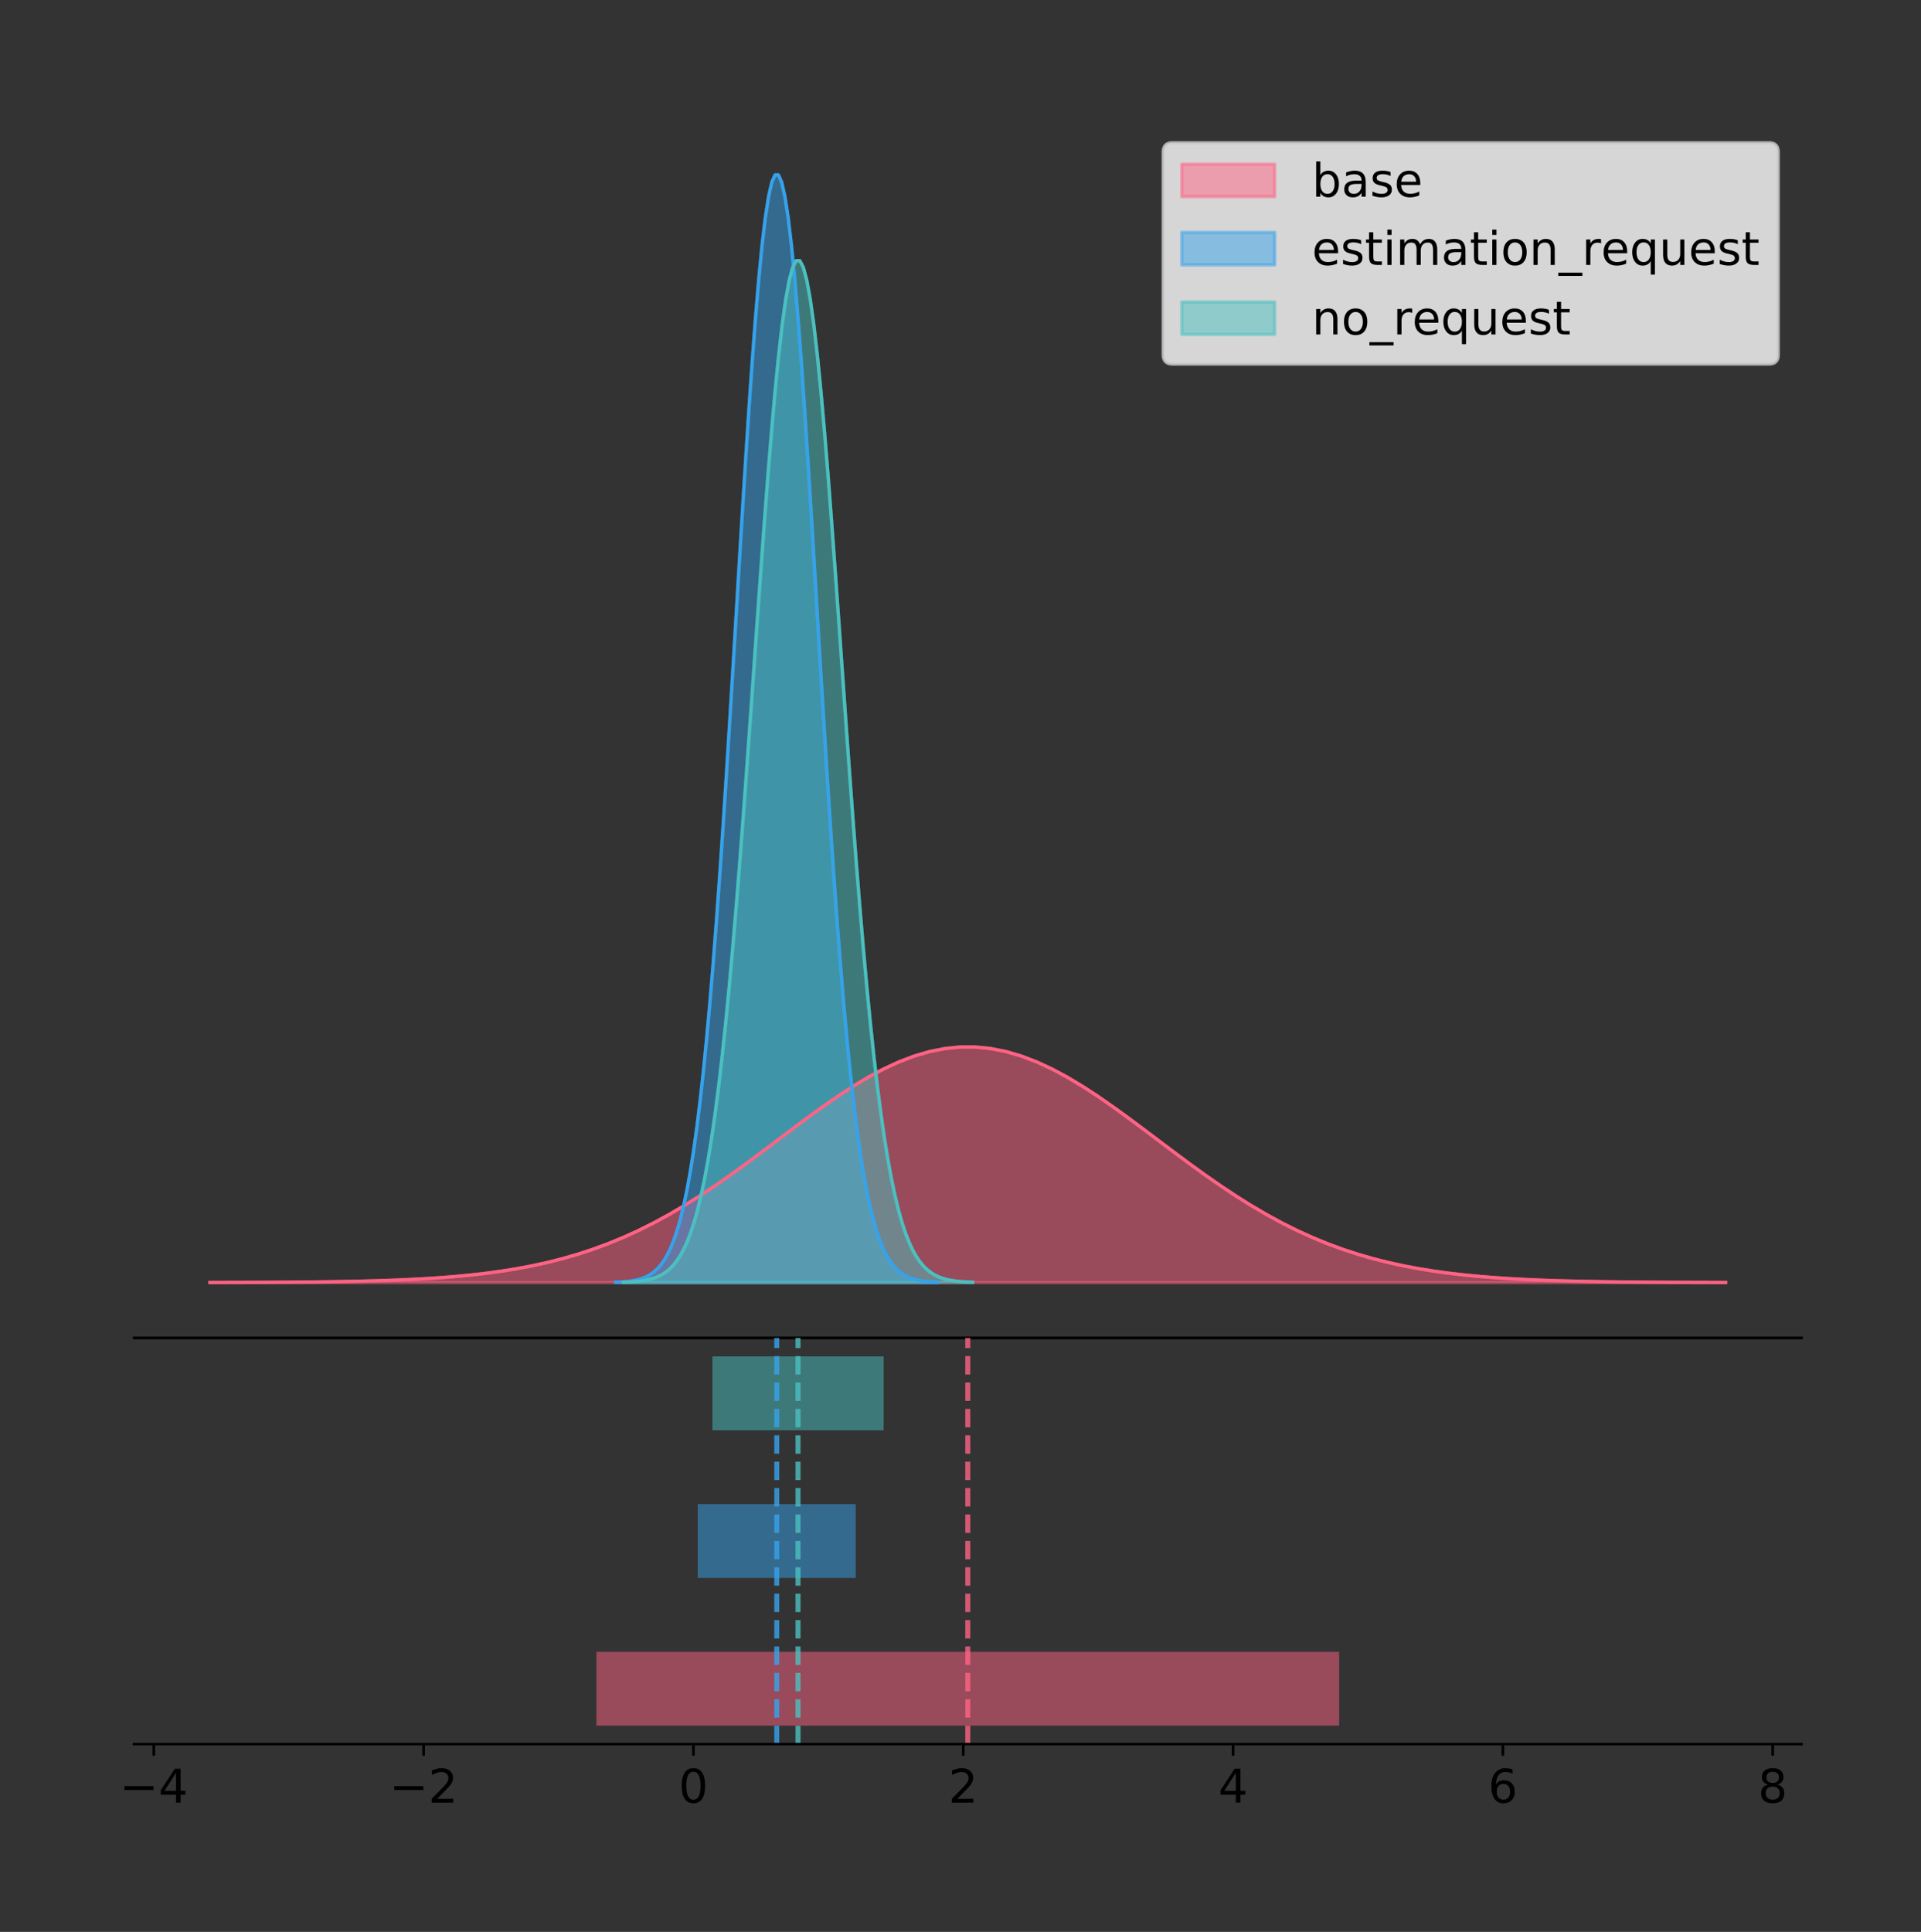 <?xml version="1.0" encoding="utf-8" standalone="no"?>
<!DOCTYPE svg PUBLIC "-//W3C//DTD SVG 1.1//EN"
  "http://www.w3.org/Graphics/SVG/1.1/DTD/svg11.dtd">
<!-- Created with matplotlib (https://matplotlib.org/) -->
<svg height="581.789pt" version="1.1" viewBox="0 0 578.587 581.789" width="578.587pt" xmlns="http://www.w3.org/2000/svg" xmlns:xlink="http://www.w3.org/1999/xlink">
 <rect x="0" y="0" width="578.587" height="581.789" fill="#333333" stroke="none"/>
 <defs>
  <style type="text/css">
*{stroke-linecap:butt;stroke-linejoin:round;}
  </style>
 </defs>
 <g id="figure_1">
  <g id="patch_1">
   <path d="M 0 581.789 
L 578.587 581.789 
L 578.587 0 
L 0 0 
z
" style="fill:none;"/>
  </g>
  <g id="axes_1">
   <g id="patch_2">
    <path d="M 40.387 402.93 
L 542.587 402.93 
L 542.587 36 
L 40.387 36 
z
" style="fill:none;"/>
   </g>
   <g id="PolyCollection_1">
    <defs>
     <path d="M 63.214 -195.538 
L 63.214 -195.562 
L 67.825 -195.571 
L 72.437 -195.583 
L 77.049 -195.599 
L 81.66 -195.62 
L 86.272 -195.648 
L 90.883 -195.685 
L 95.495 -195.733 
L 100.106 -195.795 
L 104.718 -195.873 
L 109.33 -195.973 
L 113.941 -196.1 
L 118.553 -196.258 
L 123.164 -196.455 
L 127.776 -196.697 
L 132.387 -196.995 
L 136.999 -197.357 
L 141.611 -197.795 
L 146.222 -198.319 
L 150.834 -198.943 
L 155.445 -199.68 
L 160.057 -200.544 
L 164.668 -201.548 
L 169.28 -202.707 
L 173.892 -204.034 
L 178.503 -205.54 
L 183.115 -207.237 
L 187.726 -209.133 
L 192.338 -211.233 
L 196.949 -213.54 
L 201.561 -216.052 
L 206.173 -218.761 
L 210.784 -221.658 
L 215.396 -224.724 
L 220.007 -227.939 
L 224.619 -231.273 
L 229.23 -234.694 
L 233.842 -238.163 
L 238.453 -241.637 
L 243.065 -245.07 
L 247.677 -248.413 
L 252.288 -251.613 
L 256.9 -254.62 
L 261.511 -257.384 
L 266.123 -259.855 
L 270.734 -261.99 
L 275.346 -263.748 
L 279.958 -265.098 
L 284.569 -266.012 
L 289.181 -266.474 
L 293.792 -266.474 
L 298.404 -266.012 
L 303.015 -265.098 
L 307.627 -263.748 
L 312.239 -261.99 
L 316.85 -259.855 
L 321.462 -257.384 
L 326.073 -254.62 
L 330.685 -251.613 
L 335.296 -248.413 
L 339.908 -245.07 
L 344.52 -241.637 
L 349.131 -238.163 
L 353.743 -234.694 
L 358.354 -231.273 
L 362.966 -227.939 
L 367.577 -224.724 
L 372.189 -221.658 
L 376.801 -218.761 
L 381.412 -216.052 
L 386.024 -213.54 
L 390.635 -211.233 
L 395.247 -209.133 
L 399.858 -207.237 
L 404.47 -205.54 
L 409.082 -204.034 
L 413.693 -202.707 
L 418.305 -201.548 
L 422.916 -200.544 
L 427.528 -199.68 
L 432.139 -198.943 
L 436.751 -198.319 
L 441.363 -197.795 
L 445.974 -197.357 
L 450.586 -196.995 
L 455.197 -196.697 
L 459.809 -196.455 
L 464.42 -196.258 
L 469.032 -196.1 
L 473.644 -195.973 
L 478.255 -195.873 
L 482.867 -195.795 
L 487.478 -195.733 
L 492.09 -195.685 
L 496.701 -195.648 
L 501.313 -195.62 
L 505.925 -195.599 
L 510.536 -195.583 
L 515.148 -195.571 
L 519.759 -195.562 
L 519.759 -195.538 
L 519.759 -195.538 
L 515.148 -195.538 
L 510.536 -195.538 
L 505.925 -195.538 
L 501.313 -195.538 
L 496.701 -195.538 
L 492.09 -195.538 
L 487.478 -195.538 
L 482.867 -195.538 
L 478.255 -195.538 
L 473.644 -195.538 
L 469.032 -195.538 
L 464.42 -195.538 
L 459.809 -195.538 
L 455.197 -195.538 
L 450.586 -195.538 
L 445.974 -195.538 
L 441.363 -195.538 
L 436.751 -195.538 
L 432.139 -195.538 
L 427.528 -195.538 
L 422.916 -195.538 
L 418.305 -195.538 
L 413.693 -195.538 
L 409.082 -195.538 
L 404.47 -195.538 
L 399.858 -195.538 
L 395.247 -195.538 
L 390.635 -195.538 
L 386.024 -195.538 
L 381.412 -195.538 
L 376.801 -195.538 
L 372.189 -195.538 
L 367.577 -195.538 
L 362.966 -195.538 
L 358.354 -195.538 
L 353.743 -195.538 
L 349.131 -195.538 
L 344.52 -195.538 
L 339.908 -195.538 
L 335.296 -195.538 
L 330.685 -195.538 
L 326.073 -195.538 
L 321.462 -195.538 
L 316.85 -195.538 
L 312.239 -195.538 
L 307.627 -195.538 
L 303.015 -195.538 
L 298.404 -195.538 
L 293.792 -195.538 
L 289.181 -195.538 
L 284.569 -195.538 
L 279.958 -195.538 
L 275.346 -195.538 
L 270.734 -195.538 
L 266.123 -195.538 
L 261.511 -195.538 
L 256.9 -195.538 
L 252.288 -195.538 
L 247.677 -195.538 
L 243.065 -195.538 
L 238.453 -195.538 
L 233.842 -195.538 
L 229.23 -195.538 
L 224.619 -195.538 
L 220.007 -195.538 
L 215.396 -195.538 
L 210.784 -195.538 
L 206.173 -195.538 
L 201.561 -195.538 
L 196.949 -195.538 
L 192.338 -195.538 
L 187.726 -195.538 
L 183.115 -195.538 
L 178.503 -195.538 
L 173.892 -195.538 
L 169.28 -195.538 
L 164.668 -195.538 
L 160.057 -195.538 
L 155.445 -195.538 
L 150.834 -195.538 
L 146.222 -195.538 
L 141.611 -195.538 
L 136.999 -195.538 
L 132.387 -195.538 
L 127.776 -195.538 
L 123.164 -195.538 
L 118.553 -195.538 
L 113.941 -195.538 
L 109.33 -195.538 
L 104.718 -195.538 
L 100.106 -195.538 
L 95.495 -195.538 
L 90.883 -195.538 
L 86.272 -195.538 
L 81.66 -195.538 
L 77.049 -195.538 
L 72.437 -195.538 
L 67.825 -195.538 
L 63.214 -195.538 
z
" id="m75f09bd48d" style="stroke:#ff6384;stroke-opacity:0.5;"/>
    </defs>
    <g clip-path="url(#pd084577805)">
     <use style="fill:#ff6384;fill-opacity:0.5;stroke:#ff6384;stroke-opacity:0.5;" x="0" xlink:href="#m75f09bd48d" y="581.789"/>
    </g>
   </g>
   <g id="PolyCollection_2">
    <defs>
     <path d="M 185.406 -195.538 
L 185.406 -195.65 
L 186.387 -195.692 
L 187.368 -195.749 
L 188.348 -195.825 
L 189.329 -195.925 
L 190.31 -196.058 
L 191.29 -196.23 
L 192.271 -196.455 
L 193.252 -196.744 
L 194.232 -197.115 
L 195.213 -197.585 
L 196.194 -198.179 
L 197.174 -198.923 
L 198.155 -199.848 
L 199.136 -200.99 
L 200.116 -202.39 
L 201.097 -204.093 
L 202.078 -206.151 
L 203.058 -208.617 
L 204.039 -211.552 
L 205.02 -215.017 
L 206 -219.078 
L 206.981 -223.801 
L 207.962 -229.25 
L 208.942 -235.488 
L 209.923 -242.572 
L 210.904 -250.552 
L 211.884 -259.468 
L 212.865 -269.344 
L 213.846 -280.192 
L 214.826 -292.002 
L 215.807 -304.744 
L 216.788 -318.365 
L 217.768 -332.786 
L 218.749 -347.901 
L 219.73 -363.58 
L 220.71 -379.667 
L 221.691 -395.98 
L 222.672 -412.318 
L 223.652 -428.462 
L 224.633 -444.18 
L 225.614 -459.23 
L 226.594 -473.372 
L 227.575 -486.366 
L 228.556 -497.987 
L 229.536 -508.025 
L 230.517 -516.294 
L 231.498 -522.64 
L 232.478 -526.94 
L 233.459 -529.111 
L 234.44 -529.111 
L 235.42 -526.94 
L 236.401 -522.64 
L 237.382 -516.294 
L 238.362 -508.025 
L 239.343 -497.987 
L 240.324 -486.366 
L 241.304 -473.372 
L 242.285 -459.23 
L 243.266 -444.18 
L 244.246 -428.462 
L 245.227 -412.318 
L 246.208 -395.98 
L 247.188 -379.667 
L 248.169 -363.58 
L 249.15 -347.901 
L 250.13 -332.786 
L 251.111 -318.365 
L 252.092 -304.744 
L 253.072 -292.002 
L 254.053 -280.192 
L 255.034 -269.344 
L 256.014 -259.468 
L 256.995 -250.552 
L 257.976 -242.572 
L 258.956 -235.488 
L 259.937 -229.25 
L 260.918 -223.801 
L 261.898 -219.078 
L 262.879 -215.017 
L 263.86 -211.552 
L 264.84 -208.617 
L 265.821 -206.151 
L 266.802 -204.093 
L 267.782 -202.39 
L 268.763 -200.99 
L 269.744 -199.848 
L 270.724 -198.923 
L 271.705 -198.179 
L 272.686 -197.585 
L 273.666 -197.115 
L 274.647 -196.744 
L 275.628 -196.455 
L 276.608 -196.23 
L 277.589 -196.058 
L 278.57 -195.925 
L 279.55 -195.825 
L 280.531 -195.749 
L 281.512 -195.692 
L 282.492 -195.65 
L 282.492 -195.538 
L 282.492 -195.538 
L 281.512 -195.538 
L 280.531 -195.538 
L 279.55 -195.538 
L 278.57 -195.538 
L 277.589 -195.538 
L 276.608 -195.538 
L 275.628 -195.538 
L 274.647 -195.538 
L 273.666 -195.538 
L 272.686 -195.538 
L 271.705 -195.538 
L 270.724 -195.538 
L 269.744 -195.538 
L 268.763 -195.538 
L 267.782 -195.538 
L 266.802 -195.538 
L 265.821 -195.538 
L 264.84 -195.538 
L 263.86 -195.538 
L 262.879 -195.538 
L 261.898 -195.538 
L 260.918 -195.538 
L 259.937 -195.538 
L 258.956 -195.538 
L 257.976 -195.538 
L 256.995 -195.538 
L 256.014 -195.538 
L 255.034 -195.538 
L 254.053 -195.538 
L 253.072 -195.538 
L 252.092 -195.538 
L 251.111 -195.538 
L 250.13 -195.538 
L 249.15 -195.538 
L 248.169 -195.538 
L 247.188 -195.538 
L 246.208 -195.538 
L 245.227 -195.538 
L 244.246 -195.538 
L 243.266 -195.538 
L 242.285 -195.538 
L 241.304 -195.538 
L 240.324 -195.538 
L 239.343 -195.538 
L 238.362 -195.538 
L 237.382 -195.538 
L 236.401 -195.538 
L 235.42 -195.538 
L 234.44 -195.538 
L 233.459 -195.538 
L 232.478 -195.538 
L 231.498 -195.538 
L 230.517 -195.538 
L 229.536 -195.538 
L 228.556 -195.538 
L 227.575 -195.538 
L 226.594 -195.538 
L 225.614 -195.538 
L 224.633 -195.538 
L 223.652 -195.538 
L 222.672 -195.538 
L 221.691 -195.538 
L 220.71 -195.538 
L 219.73 -195.538 
L 218.749 -195.538 
L 217.768 -195.538 
L 216.788 -195.538 
L 215.807 -195.538 
L 214.826 -195.538 
L 213.846 -195.538 
L 212.865 -195.538 
L 211.884 -195.538 
L 210.904 -195.538 
L 209.923 -195.538 
L 208.942 -195.538 
L 207.962 -195.538 
L 206.981 -195.538 
L 206 -195.538 
L 205.02 -195.538 
L 204.039 -195.538 
L 203.058 -195.538 
L 202.078 -195.538 
L 201.097 -195.538 
L 200.116 -195.538 
L 199.136 -195.538 
L 198.155 -195.538 
L 197.174 -195.538 
L 196.194 -195.538 
L 195.213 -195.538 
L 194.232 -195.538 
L 193.252 -195.538 
L 192.271 -195.538 
L 191.29 -195.538 
L 190.31 -195.538 
L 189.329 -195.538 
L 188.348 -195.538 
L 187.368 -195.538 
L 186.387 -195.538 
L 185.406 -195.538 
z
" id="m0096a6e527" style="stroke:#36a2eb;stroke-opacity:0.5;"/>
    </defs>
    <g clip-path="url(#pd084577805)">
     <use style="fill:#36a2eb;fill-opacity:0.5;stroke:#36a2eb;stroke-opacity:0.5;" x="0" xlink:href="#m0096a6e527" y="581.789"/>
    </g>
   </g>
   <g id="PolyCollection_3">
    <defs>
     <path d="M 187.736 -195.538 
L 187.736 -195.641 
L 188.799 -195.68 
L 189.862 -195.733 
L 190.925 -195.803 
L 191.988 -195.895 
L 193.051 -196.017 
L 194.114 -196.177 
L 195.177 -196.384 
L 196.24 -196.651 
L 197.303 -196.993 
L 198.366 -197.427 
L 199.429 -197.975 
L 200.492 -198.661 
L 201.555 -199.514 
L 202.618 -200.568 
L 203.681 -201.86 
L 204.744 -203.431 
L 205.807 -205.329 
L 206.87 -207.604 
L 207.933 -210.312 
L 208.996 -213.509 
L 210.059 -217.255 
L 211.122 -221.612 
L 212.184 -226.64 
L 213.247 -232.395 
L 214.31 -238.931 
L 215.373 -246.293 
L 216.436 -254.518 
L 217.499 -263.63 
L 218.562 -273.638 
L 219.625 -284.533 
L 220.688 -296.289 
L 221.751 -308.855 
L 222.814 -322.159 
L 223.877 -336.105 
L 224.94 -350.57 
L 226.003 -365.411 
L 227.066 -380.461 
L 228.129 -395.534 
L 229.192 -410.428 
L 230.255 -424.929 
L 231.318 -438.814 
L 232.381 -451.86 
L 233.444 -463.849 
L 234.507 -474.57 
L 235.57 -483.83 
L 236.633 -491.46 
L 237.696 -497.314 
L 238.759 -501.281 
L 239.822 -503.284 
L 240.885 -503.284 
L 241.948 -501.281 
L 243.011 -497.314 
L 244.074 -491.46 
L 245.137 -483.83 
L 246.2 -474.57 
L 247.263 -463.849 
L 248.325 -451.86 
L 249.388 -438.814 
L 250.451 -424.929 
L 251.514 -410.428 
L 252.577 -395.534 
L 253.64 -380.461 
L 254.703 -365.411 
L 255.766 -350.57 
L 256.829 -336.105 
L 257.892 -322.159 
L 258.955 -308.855 
L 260.018 -296.289 
L 261.081 -284.533 
L 262.144 -273.638 
L 263.207 -263.63 
L 264.27 -254.518 
L 265.333 -246.293 
L 266.396 -238.931 
L 267.459 -232.395 
L 268.522 -226.64 
L 269.585 -221.612 
L 270.648 -217.255 
L 271.711 -213.509 
L 272.774 -210.312 
L 273.837 -207.604 
L 274.9 -205.329 
L 275.963 -203.431 
L 277.026 -201.86 
L 278.089 -200.568 
L 279.152 -199.514 
L 280.215 -198.661 
L 281.278 -197.975 
L 282.341 -197.427 
L 283.403 -196.993 
L 284.466 -196.651 
L 285.529 -196.384 
L 286.592 -196.177 
L 287.655 -196.017 
L 288.718 -195.895 
L 289.781 -195.803 
L 290.844 -195.733 
L 291.907 -195.68 
L 292.97 -195.641 
L 292.97 -195.538 
L 292.97 -195.538 
L 291.907 -195.538 
L 290.844 -195.538 
L 289.781 -195.538 
L 288.718 -195.538 
L 287.655 -195.538 
L 286.592 -195.538 
L 285.529 -195.538 
L 284.466 -195.538 
L 283.403 -195.538 
L 282.341 -195.538 
L 281.278 -195.538 
L 280.215 -195.538 
L 279.152 -195.538 
L 278.089 -195.538 
L 277.026 -195.538 
L 275.963 -195.538 
L 274.9 -195.538 
L 273.837 -195.538 
L 272.774 -195.538 
L 271.711 -195.538 
L 270.648 -195.538 
L 269.585 -195.538 
L 268.522 -195.538 
L 267.459 -195.538 
L 266.396 -195.538 
L 265.333 -195.538 
L 264.27 -195.538 
L 263.207 -195.538 
L 262.144 -195.538 
L 261.081 -195.538 
L 260.018 -195.538 
L 258.955 -195.538 
L 257.892 -195.538 
L 256.829 -195.538 
L 255.766 -195.538 
L 254.703 -195.538 
L 253.64 -195.538 
L 252.577 -195.538 
L 251.514 -195.538 
L 250.451 -195.538 
L 249.388 -195.538 
L 248.325 -195.538 
L 247.263 -195.538 
L 246.2 -195.538 
L 245.137 -195.538 
L 244.074 -195.538 
L 243.011 -195.538 
L 241.948 -195.538 
L 240.885 -195.538 
L 239.822 -195.538 
L 238.759 -195.538 
L 237.696 -195.538 
L 236.633 -195.538 
L 235.57 -195.538 
L 234.507 -195.538 
L 233.444 -195.538 
L 232.381 -195.538 
L 231.318 -195.538 
L 230.255 -195.538 
L 229.192 -195.538 
L 228.129 -195.538 
L 227.066 -195.538 
L 226.003 -195.538 
L 224.94 -195.538 
L 223.877 -195.538 
L 222.814 -195.538 
L 221.751 -195.538 
L 220.688 -195.538 
L 219.625 -195.538 
L 218.562 -195.538 
L 217.499 -195.538 
L 216.436 -195.538 
L 215.373 -195.538 
L 214.31 -195.538 
L 213.247 -195.538 
L 212.184 -195.538 
L 211.122 -195.538 
L 210.059 -195.538 
L 208.996 -195.538 
L 207.933 -195.538 
L 206.87 -195.538 
L 205.807 -195.538 
L 204.744 -195.538 
L 203.681 -195.538 
L 202.618 -195.538 
L 201.555 -195.538 
L 200.492 -195.538 
L 199.429 -195.538 
L 198.366 -195.538 
L 197.303 -195.538 
L 196.24 -195.538 
L 195.177 -195.538 
L 194.114 -195.538 
L 193.051 -195.538 
L 191.988 -195.538 
L 190.925 -195.538 
L 189.862 -195.538 
L 188.799 -195.538 
L 187.736 -195.538 
z
" id="m8dcc44cd21" style="stroke:#4bc0c0;stroke-opacity:0.5;"/>
    </defs>
    <g clip-path="url(#pd084577805)">
     <use style="fill:#4bc0c0;fill-opacity:0.5;stroke:#4bc0c0;stroke-opacity:0.5;" x="0" xlink:href="#m8dcc44cd21" y="581.789"/>
    </g>
   </g>
   <g id="line2d_1">
    <path clip-path="url(#pd084577805)" d="M 63.214 386.228 
L 67.825 386.219 
L 72.437 386.206 
L 77.049 386.19 
L 81.66 386.169 
L 86.272 386.141 
L 90.883 386.104 
L 95.495 386.056 
L 100.106 385.995 
L 104.718 385.916 
L 109.33 385.816 
L 113.941 385.69 
L 118.553 385.532 
L 123.164 385.335 
L 127.776 385.092 
L 132.387 384.794 
L 136.999 384.432 
L 141.611 383.995 
L 146.222 383.47 
L 150.834 382.846 
L 155.445 382.109 
L 160.057 381.245 
L 164.668 380.241 
L 169.28 379.082 
L 173.892 377.756 
L 178.503 376.249 
L 183.115 374.552 
L 187.726 372.656 
L 192.338 370.556 
L 196.949 368.249 
L 201.561 365.738 
L 206.173 363.028 
L 210.784 360.132 
L 215.396 357.065 
L 220.007 353.851 
L 224.619 350.516 
L 229.23 347.096 
L 233.842 343.627 
L 238.453 340.152 
L 243.065 336.719 
L 247.677 333.377 
L 252.288 330.176 
L 256.9 327.169 
L 261.511 324.406 
L 266.123 321.934 
L 270.734 319.8 
L 275.346 318.041 
L 279.958 316.692 
L 284.569 315.777 
L 289.181 315.316 
L 293.792 315.316 
L 298.404 315.777 
L 303.015 316.692 
L 307.627 318.041 
L 312.239 319.8 
L 316.85 321.934 
L 321.462 324.406 
L 326.073 327.169 
L 330.685 330.176 
L 335.296 333.377 
L 339.908 336.719 
L 344.52 340.152 
L 349.131 343.627 
L 353.743 347.096 
L 358.354 350.516 
L 362.966 353.851 
L 367.577 357.065 
L 372.189 360.132 
L 376.801 363.028 
L 381.412 365.738 
L 386.024 368.249 
L 390.635 370.556 
L 395.247 372.656 
L 399.858 374.552 
L 404.47 376.249 
L 409.082 377.756 
L 413.693 379.082 
L 418.305 380.241 
L 422.916 381.245 
L 427.528 382.109 
L 432.139 382.846 
L 436.751 383.47 
L 441.363 383.995 
L 445.974 384.432 
L 450.586 384.794 
L 455.197 385.092 
L 459.809 385.335 
L 464.42 385.532 
L 469.032 385.69 
L 473.644 385.816 
L 478.255 385.916 
L 482.867 385.995 
L 487.478 386.056 
L 492.09 386.104 
L 496.701 386.141 
L 501.313 386.169 
L 505.925 386.19 
L 510.536 386.206 
L 515.148 386.219 
L 519.759 386.228 
" style="fill:none;stroke:#ff6384;stroke-linecap:square;"/>
   </g>
   <g id="line2d_2">
    <path clip-path="url(#pd084577805)" d="M 185.406 386.139 
L 186.387 386.097 
L 187.368 386.04 
L 188.348 385.965 
L 189.329 385.864 
L 190.31 385.732 
L 191.29 385.559 
L 192.271 385.334 
L 193.252 385.045 
L 194.232 384.675 
L 195.213 384.204 
L 196.194 383.61 
L 197.174 382.867 
L 198.155 381.941 
L 199.136 380.799 
L 200.116 379.399 
L 201.097 377.696 
L 202.078 375.639 
L 203.058 373.172 
L 204.039 370.238 
L 205.02 366.772 
L 206 362.711 
L 206.981 357.989 
L 207.962 352.539 
L 208.942 346.301 
L 209.923 339.217 
L 210.904 331.237 
L 211.884 322.322 
L 212.865 312.445 
L 213.846 301.597 
L 214.826 289.787 
L 215.807 277.045 
L 216.788 263.424 
L 217.768 249.004 
L 218.749 233.888 
L 219.73 218.209 
L 220.71 202.123 
L 221.691 185.809 
L 222.672 169.471 
L 223.652 153.327 
L 224.633 137.61 
L 225.614 122.559 
L 226.594 108.418 
L 227.575 95.423 
L 228.556 83.803 
L 229.536 73.765 
L 230.517 65.495 
L 231.498 59.15 
L 232.478 54.85 
L 233.459 52.679 
L 234.44 52.679 
L 235.42 54.85 
L 236.401 59.15 
L 237.382 65.495 
L 238.362 73.765 
L 239.343 83.803 
L 240.324 95.423 
L 241.304 108.418 
L 242.285 122.559 
L 243.266 137.61 
L 244.246 153.327 
L 245.227 169.471 
L 246.208 185.809 
L 247.188 202.123 
L 248.169 218.209 
L 249.15 233.888 
L 250.13 249.004 
L 251.111 263.424 
L 252.092 277.045 
L 253.072 289.787 
L 254.053 301.597 
L 255.034 312.445 
L 256.014 322.322 
L 256.995 331.237 
L 257.976 339.217 
L 258.956 346.301 
L 259.937 352.539 
L 260.918 357.989 
L 261.898 362.711 
L 262.879 366.772 
L 263.86 370.238 
L 264.84 373.172 
L 265.821 375.639 
L 266.802 377.696 
L 267.782 379.399 
L 268.763 380.799 
L 269.744 381.941 
L 270.724 382.867 
L 271.705 383.61 
L 272.686 384.204 
L 273.666 384.675 
L 274.647 385.045 
L 275.628 385.334 
L 276.608 385.559 
L 277.589 385.732 
L 278.57 385.864 
L 279.55 385.965 
L 280.531 386.04 
L 281.512 386.097 
L 282.492 386.139 
" style="fill:none;stroke:#36a2eb;stroke-linecap:square;"/>
   </g>
   <g id="line2d_3">
    <path clip-path="url(#pd084577805)" d="M 187.736 386.148 
L 188.799 386.109 
L 189.862 386.057 
L 190.925 385.987 
L 191.988 385.894 
L 193.051 385.772 
L 194.114 385.612 
L 195.177 385.405 
L 196.24 385.138 
L 197.303 384.797 
L 198.366 384.363 
L 199.429 383.815 
L 200.492 383.129 
L 201.555 382.275 
L 202.618 381.221 
L 203.681 379.93 
L 204.744 378.358 
L 205.807 376.46 
L 206.87 374.185 
L 207.933 371.478 
L 208.996 368.281 
L 210.059 364.534 
L 211.122 360.177 
L 212.184 355.15 
L 213.247 349.394 
L 214.31 342.859 
L 215.373 335.496 
L 216.436 327.271 
L 217.499 318.16 
L 218.562 308.152 
L 219.625 297.256 
L 220.688 285.5 
L 221.751 272.934 
L 222.814 259.63 
L 223.877 245.685 
L 224.94 231.22 
L 226.003 216.379 
L 227.066 201.329 
L 228.129 186.255 
L 229.192 171.361 
L 230.255 156.861 
L 231.318 142.975 
L 232.381 129.929 
L 233.444 117.941 
L 234.507 107.22 
L 235.57 97.959 
L 236.633 90.33 
L 237.696 84.475 
L 238.759 80.508 
L 239.822 78.505 
L 240.885 78.505 
L 241.948 80.508 
L 243.011 84.475 
L 244.074 90.33 
L 245.137 97.959 
L 246.2 107.22 
L 247.263 117.941 
L 248.325 129.929 
L 249.388 142.975 
L 250.451 156.861 
L 251.514 171.361 
L 252.577 186.255 
L 253.64 201.329 
L 254.703 216.379 
L 255.766 231.22 
L 256.829 245.685 
L 257.892 259.63 
L 258.955 272.934 
L 260.018 285.5 
L 261.081 297.256 
L 262.144 308.152 
L 263.207 318.16 
L 264.27 327.271 
L 265.333 335.496 
L 266.396 342.859 
L 267.459 349.394 
L 268.522 355.15 
L 269.585 360.177 
L 270.648 364.534 
L 271.711 368.281 
L 272.774 371.478 
L 273.837 374.185 
L 274.9 376.46 
L 275.963 378.358 
L 277.026 379.93 
L 278.089 381.221 
L 279.152 382.275 
L 280.215 383.129 
L 281.278 383.815 
L 282.341 384.363 
L 283.403 384.797 
L 284.466 385.138 
L 285.529 385.405 
L 286.592 385.612 
L 287.655 385.772 
L 288.718 385.894 
L 289.781 385.987 
L 290.844 386.057 
L 291.907 386.109 
L 292.97 386.148 
" style="fill:none;stroke:#4bc0c0;stroke-linecap:square;"/>
   </g>
   <g id="patch_3">
    <path d="M 40.387 402.93 
L 542.587 402.93 
" style="fill:none;stroke:#000000;stroke-linecap:square;stroke-linejoin:miter;stroke-width:0.8;"/>
   </g>
   <g id="legend_1">
    <g id="patch_4">
     <path d="M 353.147 109.627 
L 532.787 109.627 
Q 535.587 109.627 535.587 106.827 
L 535.587 45.8 
Q 535.587 43 532.787 43 
L 353.147 43 
Q 350.347 43 350.347 45.8 
L 350.347 106.827 
Q 350.347 109.627 353.147 109.627 
z
" style="fill:#ffffff;opacity:0.8;stroke:#cccccc;stroke-linejoin:miter;"/>
    </g>
    <g id="patch_5">
     <path d="M 355.947 59.238 
L 383.947 59.238 
L 383.947 49.438 
L 355.947 49.438 
z
" style="fill:#ff6384;opacity:0.5;stroke:#ff6384;stroke-linejoin:miter;"/>
    </g>
    <g id="text_1">
     <!-- base -->
     <defs>
      <path d="M 48.688 27.297 
Q 48.688 37.203 44.609 42.844 
Q 40.531 48.484 33.406 48.484 
Q 26.266 48.484 22.188 42.844 
Q 18.109 37.203 18.109 27.297 
Q 18.109 17.391 22.188 11.75 
Q 26.266 6.109 33.406 6.109 
Q 40.531 6.109 44.609 11.75 
Q 48.688 17.391 48.688 27.297 
z
M 18.109 46.391 
Q 20.953 51.266 25.266 53.625 
Q 29.594 56 35.594 56 
Q 45.562 56 51.781 48.094 
Q 58.016 40.188 58.016 27.297 
Q 58.016 14.406 51.781 6.484 
Q 45.562 -1.422 35.594 -1.422 
Q 29.594 -1.422 25.266 0.953 
Q 20.953 3.328 18.109 8.203 
L 18.109 0 
L 9.078 0 
L 9.078 75.984 
L 18.109 75.984 
z
" id="DejaVuSans-98"/>
      <path d="M 34.281 27.484 
Q 23.391 27.484 19.188 25 
Q 14.984 22.516 14.984 16.5 
Q 14.984 11.719 18.141 8.906 
Q 21.297 6.109 26.703 6.109 
Q 34.188 6.109 38.703 11.406 
Q 43.219 16.703 43.219 25.484 
L 43.219 27.484 
z
M 52.203 31.203 
L 52.203 0 
L 43.219 0 
L 43.219 8.297 
Q 40.141 3.328 35.547 0.953 
Q 30.953 -1.422 24.312 -1.422 
Q 15.922 -1.422 10.953 3.297 
Q 6 8.016 6 15.922 
Q 6 25.141 12.172 29.828 
Q 18.359 34.516 30.609 34.516 
L 43.219 34.516 
L 43.219 35.406 
Q 43.219 41.609 39.141 45 
Q 35.062 48.391 27.688 48.391 
Q 23 48.391 18.547 47.266 
Q 14.109 46.141 10.016 43.891 
L 10.016 52.203 
Q 14.938 54.109 19.578 55.047 
Q 24.219 56 28.609 56 
Q 40.484 56 46.344 49.844 
Q 52.203 43.703 52.203 31.203 
z
" id="DejaVuSans-97"/>
      <path d="M 44.281 53.078 
L 44.281 44.578 
Q 40.484 46.531 36.375 47.5 
Q 32.281 48.484 27.875 48.484 
Q 21.188 48.484 17.844 46.438 
Q 14.5 44.391 14.5 40.281 
Q 14.5 37.156 16.891 35.375 
Q 19.281 33.594 26.516 31.984 
L 29.594 31.297 
Q 39.156 29.25 43.188 25.516 
Q 47.219 21.781 47.219 15.094 
Q 47.219 7.469 41.188 3.016 
Q 35.156 -1.422 24.609 -1.422 
Q 20.219 -1.422 15.453 -0.562 
Q 10.688 0.297 5.422 2 
L 5.422 11.281 
Q 10.406 8.688 15.234 7.391 
Q 20.062 6.109 24.812 6.109 
Q 31.156 6.109 34.562 8.281 
Q 37.984 10.453 37.984 14.406 
Q 37.984 18.062 35.516 20.016 
Q 33.062 21.969 24.703 23.781 
L 21.578 24.516 
Q 13.234 26.266 9.516 29.906 
Q 5.812 33.547 5.812 39.891 
Q 5.812 47.609 11.281 51.797 
Q 16.75 56 26.812 56 
Q 31.781 56 36.172 55.266 
Q 40.578 54.547 44.281 53.078 
z
" id="DejaVuSans-115"/>
      <path d="M 56.203 29.594 
L 56.203 25.203 
L 14.891 25.203 
Q 15.484 15.922 20.484 11.062 
Q 25.484 6.203 34.422 6.203 
Q 39.594 6.203 44.453 7.469 
Q 49.312 8.734 54.109 11.281 
L 54.109 2.781 
Q 49.266 0.734 44.188 -0.344 
Q 39.109 -1.422 33.891 -1.422 
Q 20.797 -1.422 13.156 6.188 
Q 5.516 13.812 5.516 26.812 
Q 5.516 40.234 12.766 48.109 
Q 20.016 56 32.328 56 
Q 43.359 56 49.781 48.891 
Q 56.203 41.797 56.203 29.594 
z
M 47.219 32.234 
Q 47.125 39.594 43.094 43.984 
Q 39.062 48.391 32.422 48.391 
Q 24.906 48.391 20.391 44.141 
Q 15.875 39.891 15.188 32.172 
z
" id="DejaVuSans-101"/>
     </defs>
     <g transform="translate(395.147 59.238)scale(0.14 -0.14)">
      <use xlink:href="#DejaVuSans-98"/>
      <use x="63.477" xlink:href="#DejaVuSans-97"/>
      <use x="124.756" xlink:href="#DejaVuSans-115"/>
      <use x="176.855" xlink:href="#DejaVuSans-101"/>
     </g>
    </g>
    <g id="patch_6">
     <path d="M 355.947 79.787 
L 383.947 79.787 
L 383.947 69.987 
L 355.947 69.987 
z
" style="fill:#36a2eb;opacity:0.5;stroke:#36a2eb;stroke-linejoin:miter;"/>
    </g>
    <g id="text_2">
     <!-- estimation_request -->
     <defs>
      <path d="M 18.312 70.219 
L 18.312 54.688 
L 36.812 54.688 
L 36.812 47.703 
L 18.312 47.703 
L 18.312 18.016 
Q 18.312 11.328 20.141 9.422 
Q 21.969 7.516 27.594 7.516 
L 36.812 7.516 
L 36.812 0 
L 27.594 0 
Q 17.188 0 13.234 3.875 
Q 9.281 7.766 9.281 18.016 
L 9.281 47.703 
L 2.688 47.703 
L 2.688 54.688 
L 9.281 54.688 
L 9.281 70.219 
z
" id="DejaVuSans-116"/>
      <path d="M 9.422 54.688 
L 18.406 54.688 
L 18.406 0 
L 9.422 0 
z
M 9.422 75.984 
L 18.406 75.984 
L 18.406 64.594 
L 9.422 64.594 
z
" id="DejaVuSans-105"/>
      <path d="M 52 44.188 
Q 55.375 50.25 60.062 53.125 
Q 64.75 56 71.094 56 
Q 79.641 56 84.281 50.016 
Q 88.922 44.047 88.922 33.016 
L 88.922 0 
L 79.891 0 
L 79.891 32.719 
Q 79.891 40.578 77.094 44.375 
Q 74.312 48.188 68.609 48.188 
Q 61.625 48.188 57.562 43.547 
Q 53.516 38.922 53.516 30.906 
L 53.516 0 
L 44.484 0 
L 44.484 32.719 
Q 44.484 40.625 41.703 44.406 
Q 38.922 48.188 33.109 48.188 
Q 26.219 48.188 22.156 43.531 
Q 18.109 38.875 18.109 30.906 
L 18.109 0 
L 9.078 0 
L 9.078 54.688 
L 18.109 54.688 
L 18.109 46.188 
Q 21.188 51.219 25.484 53.609 
Q 29.781 56 35.688 56 
Q 41.656 56 45.828 52.969 
Q 50 49.953 52 44.188 
z
" id="DejaVuSans-109"/>
      <path d="M 30.609 48.391 
Q 23.391 48.391 19.188 42.75 
Q 14.984 37.109 14.984 27.297 
Q 14.984 17.484 19.156 11.844 
Q 23.344 6.203 30.609 6.203 
Q 37.797 6.203 41.984 11.859 
Q 46.188 17.531 46.188 27.297 
Q 46.188 37.016 41.984 42.703 
Q 37.797 48.391 30.609 48.391 
z
M 30.609 56 
Q 42.328 56 49.016 48.375 
Q 55.719 40.766 55.719 27.297 
Q 55.719 13.875 49.016 6.219 
Q 42.328 -1.422 30.609 -1.422 
Q 18.844 -1.422 12.172 6.219 
Q 5.516 13.875 5.516 27.297 
Q 5.516 40.766 12.172 48.375 
Q 18.844 56 30.609 56 
z
" id="DejaVuSans-111"/>
      <path d="M 54.891 33.016 
L 54.891 0 
L 45.906 0 
L 45.906 32.719 
Q 45.906 40.484 42.875 44.328 
Q 39.844 48.188 33.797 48.188 
Q 26.516 48.188 22.312 43.547 
Q 18.109 38.922 18.109 30.906 
L 18.109 0 
L 9.078 0 
L 9.078 54.688 
L 18.109 54.688 
L 18.109 46.188 
Q 21.344 51.125 25.703 53.562 
Q 30.078 56 35.797 56 
Q 45.219 56 50.047 50.172 
Q 54.891 44.344 54.891 33.016 
z
" id="DejaVuSans-110"/>
      <path d="M 50.984 -16.609 
L 50.984 -23.578 
L -0.984 -23.578 
L -0.984 -16.609 
z
" id="DejaVuSans-95"/>
      <path d="M 41.109 46.297 
Q 39.594 47.172 37.812 47.578 
Q 36.031 48 33.891 48 
Q 26.266 48 22.188 43.047 
Q 18.109 38.094 18.109 28.812 
L 18.109 0 
L 9.078 0 
L 9.078 54.688 
L 18.109 54.688 
L 18.109 46.188 
Q 20.953 51.172 25.484 53.578 
Q 30.031 56 36.531 56 
Q 37.453 56 38.578 55.875 
Q 39.703 55.766 41.062 55.516 
z
" id="DejaVuSans-114"/>
      <path d="M 14.797 27.297 
Q 14.797 17.391 18.875 11.75 
Q 22.953 6.109 30.078 6.109 
Q 37.203 6.109 41.297 11.75 
Q 45.406 17.391 45.406 27.297 
Q 45.406 37.203 41.297 42.844 
Q 37.203 48.484 30.078 48.484 
Q 22.953 48.484 18.875 42.844 
Q 14.797 37.203 14.797 27.297 
z
M 45.406 8.203 
Q 42.578 3.328 38.25 0.953 
Q 33.938 -1.422 27.875 -1.422 
Q 17.969 -1.422 11.734 6.484 
Q 5.516 14.406 5.516 27.297 
Q 5.516 40.188 11.734 48.094 
Q 17.969 56 27.875 56 
Q 33.938 56 38.25 53.625 
Q 42.578 51.266 45.406 46.391 
L 45.406 54.688 
L 54.391 54.688 
L 54.391 -20.797 
L 45.406 -20.797 
z
" id="DejaVuSans-113"/>
      <path d="M 8.5 21.578 
L 8.5 54.688 
L 17.484 54.688 
L 17.484 21.922 
Q 17.484 14.156 20.5 10.266 
Q 23.531 6.391 29.594 6.391 
Q 36.859 6.391 41.078 11.031 
Q 45.312 15.672 45.312 23.688 
L 45.312 54.688 
L 54.297 54.688 
L 54.297 0 
L 45.312 0 
L 45.312 8.406 
Q 42.047 3.422 37.719 1 
Q 33.406 -1.422 27.688 -1.422 
Q 18.266 -1.422 13.375 4.438 
Q 8.5 10.297 8.5 21.578 
z
M 31.109 56 
z
" id="DejaVuSans-117"/>
     </defs>
     <g transform="translate(395.147 79.787)scale(0.14 -0.14)">
      <use xlink:href="#DejaVuSans-101"/>
      <use x="61.523" xlink:href="#DejaVuSans-115"/>
      <use x="113.623" xlink:href="#DejaVuSans-116"/>
      <use x="152.832" xlink:href="#DejaVuSans-105"/>
      <use x="180.615" xlink:href="#DejaVuSans-109"/>
      <use x="278.027" xlink:href="#DejaVuSans-97"/>
      <use x="339.307" xlink:href="#DejaVuSans-116"/>
      <use x="378.516" xlink:href="#DejaVuSans-105"/>
      <use x="406.299" xlink:href="#DejaVuSans-111"/>
      <use x="467.48" xlink:href="#DejaVuSans-110"/>
      <use x="530.859" xlink:href="#DejaVuSans-95"/>
      <use x="580.859" xlink:href="#DejaVuSans-114"/>
      <use x="621.941" xlink:href="#DejaVuSans-101"/>
      <use x="683.465" xlink:href="#DejaVuSans-113"/>
      <use x="746.941" xlink:href="#DejaVuSans-117"/>
      <use x="810.32" xlink:href="#DejaVuSans-101"/>
      <use x="871.844" xlink:href="#DejaVuSans-115"/>
      <use x="923.943" xlink:href="#DejaVuSans-116"/>
     </g>
    </g>
    <g id="patch_7">
     <path d="M 355.947 100.726 
L 383.947 100.726 
L 383.947 90.926 
L 355.947 90.926 
z
" style="fill:#4bc0c0;opacity:0.5;stroke:#4bc0c0;stroke-linejoin:miter;"/>
    </g>
    <g id="text_3">
     <!-- no_request -->
     <g transform="translate(395.147 100.726)scale(0.14 -0.14)">
      <use xlink:href="#DejaVuSans-110"/>
      <use x="63.379" xlink:href="#DejaVuSans-111"/>
      <use x="124.561" xlink:href="#DejaVuSans-95"/>
      <use x="174.561" xlink:href="#DejaVuSans-114"/>
      <use x="215.643" xlink:href="#DejaVuSans-101"/>
      <use x="277.166" xlink:href="#DejaVuSans-113"/>
      <use x="340.643" xlink:href="#DejaVuSans-117"/>
      <use x="404.021" xlink:href="#DejaVuSans-101"/>
      <use x="465.545" xlink:href="#DejaVuSans-115"/>
      <use x="517.645" xlink:href="#DejaVuSans-116"/>
     </g>
    </g>
   </g>
  </g>
  <g id="axes_2">
   <g id="patch_8">
    <path d="M 40.387 525.24 
L 542.587 525.24 
L 542.587 402.93 
L 40.387 402.93 
z
" style="fill:none;"/>
   </g>
   <g id="patch_9">
    <path clip-path="url(#paadc815999)" d="M 179.633 519.68 
L 403.34 519.68 
L 403.34 497.442 
L 179.633 497.442 
z
" style="fill:#ff6384;opacity:0.5;"/>
   </g>
   <g id="patch_10">
    <path clip-path="url(#paadc815999)" d="M 210.163 475.204 
L 257.735 475.204 
L 257.735 452.966 
L 210.163 452.966 
z
" style="fill:#36a2eb;opacity:0.5;"/>
   </g>
   <g id="patch_11">
    <path clip-path="url(#paadc815999)" d="M 214.571 430.728 
L 266.136 430.728 
L 266.136 408.49 
L 214.571 408.49 
z
" style="fill:#4bc0c0;opacity:0.5;"/>
   </g>
   <g id="matplotlib.axis_1">
    <g id="xtick_1">
     <g id="line2d_4">
      <defs>
       <path d="M 0 0 
L 0 3.5 
" id="m251f858131" style="stroke:#000000;stroke-width:0.8;"/>
      </defs>
      <g>
       <use style="stroke:#000000;stroke-width:0.8;" x="46.32" xlink:href="#m251f858131" y="525.24"/>
      </g>
     </g>
     <g id="text_4">
      <!-- −4 -->
      <defs>
       <path d="M 10.594 35.5 
L 73.188 35.5 
L 73.188 27.203 
L 10.594 27.203 
z
" id="DejaVuSans-8722"/>
       <path d="M 37.797 64.312 
L 12.891 25.391 
L 37.797 25.391 
z
M 35.203 72.906 
L 47.609 72.906 
L 47.609 25.391 
L 58.016 25.391 
L 58.016 17.188 
L 47.609 17.188 
L 47.609 0 
L 37.797 0 
L 37.797 17.188 
L 4.891 17.188 
L 4.891 26.703 
z
" id="DejaVuSans-52"/>
      </defs>
      <g transform="translate(36 542.878)scale(0.14 -0.14)">
       <use xlink:href="#DejaVuSans-8722"/>
       <use x="83.789" xlink:href="#DejaVuSans-52"/>
      </g>
     </g>
    </g>
    <g id="xtick_2">
     <g id="line2d_5">
      <g>
       <use style="stroke:#000000;stroke-width:0.8;" x="127.587" xlink:href="#m251f858131" y="525.24"/>
      </g>
     </g>
     <g id="text_5">
      <!-- −2 -->
      <defs>
       <path d="M 19.188 8.297 
L 53.609 8.297 
L 53.609 0 
L 7.328 0 
L 7.328 8.297 
Q 12.938 14.109 22.625 23.891 
Q 32.328 33.688 34.812 36.531 
Q 39.547 41.844 41.422 45.531 
Q 43.312 49.219 43.312 52.781 
Q 43.312 58.594 39.234 62.25 
Q 35.156 65.922 28.609 65.922 
Q 23.969 65.922 18.812 64.312 
Q 13.672 62.703 7.812 59.422 
L 7.812 69.391 
Q 13.766 71.781 18.938 73 
Q 24.125 74.219 28.422 74.219 
Q 39.75 74.219 46.484 68.547 
Q 53.219 62.891 53.219 53.422 
Q 53.219 48.922 51.531 44.891 
Q 49.859 40.875 45.406 35.406 
Q 44.188 33.984 37.641 27.219 
Q 31.109 20.453 19.188 8.297 
z
" id="DejaVuSans-50"/>
      </defs>
      <g transform="translate(117.267 542.878)scale(0.14 -0.14)">
       <use xlink:href="#DejaVuSans-8722"/>
       <use x="83.789" xlink:href="#DejaVuSans-50"/>
      </g>
     </g>
    </g>
    <g id="xtick_3">
     <g id="line2d_6">
      <g>
       <use style="stroke:#000000;stroke-width:0.8;" x="208.854" xlink:href="#m251f858131" y="525.24"/>
      </g>
     </g>
     <g id="text_6">
      <!-- 0 -->
      <defs>
       <path d="M 31.781 66.406 
Q 24.172 66.406 20.328 58.906 
Q 16.5 51.422 16.5 36.375 
Q 16.5 21.391 20.328 13.891 
Q 24.172 6.391 31.781 6.391 
Q 39.453 6.391 43.281 13.891 
Q 47.125 21.391 47.125 36.375 
Q 47.125 51.422 43.281 58.906 
Q 39.453 66.406 31.781 66.406 
z
M 31.781 74.219 
Q 44.047 74.219 50.516 64.516 
Q 56.984 54.828 56.984 36.375 
Q 56.984 17.969 50.516 8.266 
Q 44.047 -1.422 31.781 -1.422 
Q 19.531 -1.422 13.062 8.266 
Q 6.594 17.969 6.594 36.375 
Q 6.594 54.828 13.062 64.516 
Q 19.531 74.219 31.781 74.219 
z
" id="DejaVuSans-48"/>
      </defs>
      <g transform="translate(204.4 542.878)scale(0.14 -0.14)">
       <use xlink:href="#DejaVuSans-48"/>
      </g>
     </g>
    </g>
    <g id="xtick_4">
     <g id="line2d_7">
      <g>
       <use style="stroke:#000000;stroke-width:0.8;" x="290.121" xlink:href="#m251f858131" y="525.24"/>
      </g>
     </g>
     <g id="text_7">
      <!-- 2 -->
      <g transform="translate(285.668 542.878)scale(0.14 -0.14)">
       <use xlink:href="#DejaVuSans-50"/>
      </g>
     </g>
    </g>
    <g id="xtick_5">
     <g id="line2d_8">
      <g>
       <use style="stroke:#000000;stroke-width:0.8;" x="371.389" xlink:href="#m251f858131" y="525.24"/>
      </g>
     </g>
     <g id="text_8">
      <!-- 4 -->
      <g transform="translate(366.935 542.878)scale(0.14 -0.14)">
       <use xlink:href="#DejaVuSans-52"/>
      </g>
     </g>
    </g>
    <g id="xtick_6">
     <g id="line2d_9">
      <g>
       <use style="stroke:#000000;stroke-width:0.8;" x="452.656" xlink:href="#m251f858131" y="525.24"/>
      </g>
     </g>
     <g id="text_9">
      <!-- 6 -->
      <defs>
       <path d="M 33.016 40.375 
Q 26.375 40.375 22.484 35.828 
Q 18.609 31.297 18.609 23.391 
Q 18.609 15.531 22.484 10.953 
Q 26.375 6.391 33.016 6.391 
Q 39.656 6.391 43.531 10.953 
Q 47.406 15.531 47.406 23.391 
Q 47.406 31.297 43.531 35.828 
Q 39.656 40.375 33.016 40.375 
z
M 52.594 71.297 
L 52.594 62.312 
Q 48.875 64.062 45.094 64.984 
Q 41.312 65.922 37.594 65.922 
Q 27.828 65.922 22.672 59.328 
Q 17.531 52.734 16.797 39.406 
Q 19.672 43.656 24.016 45.922 
Q 28.375 48.188 33.594 48.188 
Q 44.578 48.188 50.953 41.516 
Q 57.328 34.859 57.328 23.391 
Q 57.328 12.156 50.688 5.359 
Q 44.047 -1.422 33.016 -1.422 
Q 20.359 -1.422 13.672 8.266 
Q 6.984 17.969 6.984 36.375 
Q 6.984 53.656 15.188 63.938 
Q 23.391 74.219 37.203 74.219 
Q 40.922 74.219 44.703 73.484 
Q 48.484 72.75 52.594 71.297 
z
" id="DejaVuSans-54"/>
      </defs>
      <g transform="translate(448.202 542.878)scale(0.14 -0.14)">
       <use xlink:href="#DejaVuSans-54"/>
      </g>
     </g>
    </g>
    <g id="xtick_7">
     <g id="line2d_10">
      <g>
       <use style="stroke:#000000;stroke-width:0.8;" x="533.923" xlink:href="#m251f858131" y="525.24"/>
      </g>
     </g>
     <g id="text_10">
      <!-- 8 -->
      <defs>
       <path d="M 31.781 34.625 
Q 24.75 34.625 20.719 30.859 
Q 16.703 27.094 16.703 20.516 
Q 16.703 13.922 20.719 10.156 
Q 24.75 6.391 31.781 6.391 
Q 38.812 6.391 42.859 10.172 
Q 46.922 13.969 46.922 20.516 
Q 46.922 27.094 42.891 30.859 
Q 38.875 34.625 31.781 34.625 
z
M 21.922 38.812 
Q 15.578 40.375 12.031 44.719 
Q 8.5 49.078 8.5 55.328 
Q 8.5 64.062 14.719 69.141 
Q 20.953 74.219 31.781 74.219 
Q 42.672 74.219 48.875 69.141 
Q 55.078 64.062 55.078 55.328 
Q 55.078 49.078 51.531 44.719 
Q 48 40.375 41.703 38.812 
Q 48.828 37.156 52.797 32.312 
Q 56.781 27.484 56.781 20.516 
Q 56.781 9.906 50.312 4.234 
Q 43.844 -1.422 31.781 -1.422 
Q 19.734 -1.422 13.25 4.234 
Q 6.781 9.906 6.781 20.516 
Q 6.781 27.484 10.781 32.312 
Q 14.797 37.156 21.922 38.812 
z
M 18.312 54.391 
Q 18.312 48.734 21.844 45.562 
Q 25.391 42.391 31.781 42.391 
Q 38.141 42.391 41.719 45.562 
Q 45.312 48.734 45.312 54.391 
Q 45.312 60.062 41.719 63.234 
Q 38.141 66.406 31.781 66.406 
Q 25.391 66.406 21.844 63.234 
Q 18.312 60.062 18.312 54.391 
z
" id="DejaVuSans-56"/>
      </defs>
      <g transform="translate(529.469 542.878)scale(0.14 -0.14)">
       <use xlink:href="#DejaVuSans-56"/>
      </g>
     </g>
    </g>
   </g>
   <g id="line2d_11">
    <path clip-path="url(#paadc815999)" d="M 291.487 525.24 
L 291.487 402.93 
" style="fill:none;stroke:#ff6384;stroke-dasharray:5.55,2.4;stroke-dashoffset:0;stroke-opacity:0.8;stroke-width:1.5;"/>
   </g>
   <g id="line2d_12">
    <path clip-path="url(#paadc815999)" d="M 233.949 525.24 
L 233.949 402.93 
" style="fill:none;stroke:#36a2eb;stroke-dasharray:5.55,2.4;stroke-dashoffset:0;stroke-opacity:0.8;stroke-width:1.5;"/>
   </g>
   <g id="line2d_13">
    <path clip-path="url(#paadc815999)" d="M 240.353 525.24 
L 240.353 402.93 
" style="fill:none;stroke:#4bc0c0;stroke-dasharray:5.55,2.4;stroke-dashoffset:0;stroke-opacity:0.8;stroke-width:1.5;"/>
   </g>
   <g id="patch_12">
    <path d="M 40.387 525.24 
L 542.587 525.24 
" style="fill:none;stroke:#000000;stroke-linecap:square;stroke-linejoin:miter;stroke-width:0.8;"/>
   </g>
  </g>
 </g>
 <defs>
  <clipPath id="pd084577805">
   <rect height="366.93" width="502.2" x="40.387" y="36"/>
  </clipPath>
  <clipPath id="paadc815999">
   <rect height="122.31" width="502.2" x="40.387" y="402.93"/>
  </clipPath>
 </defs>
</svg>
